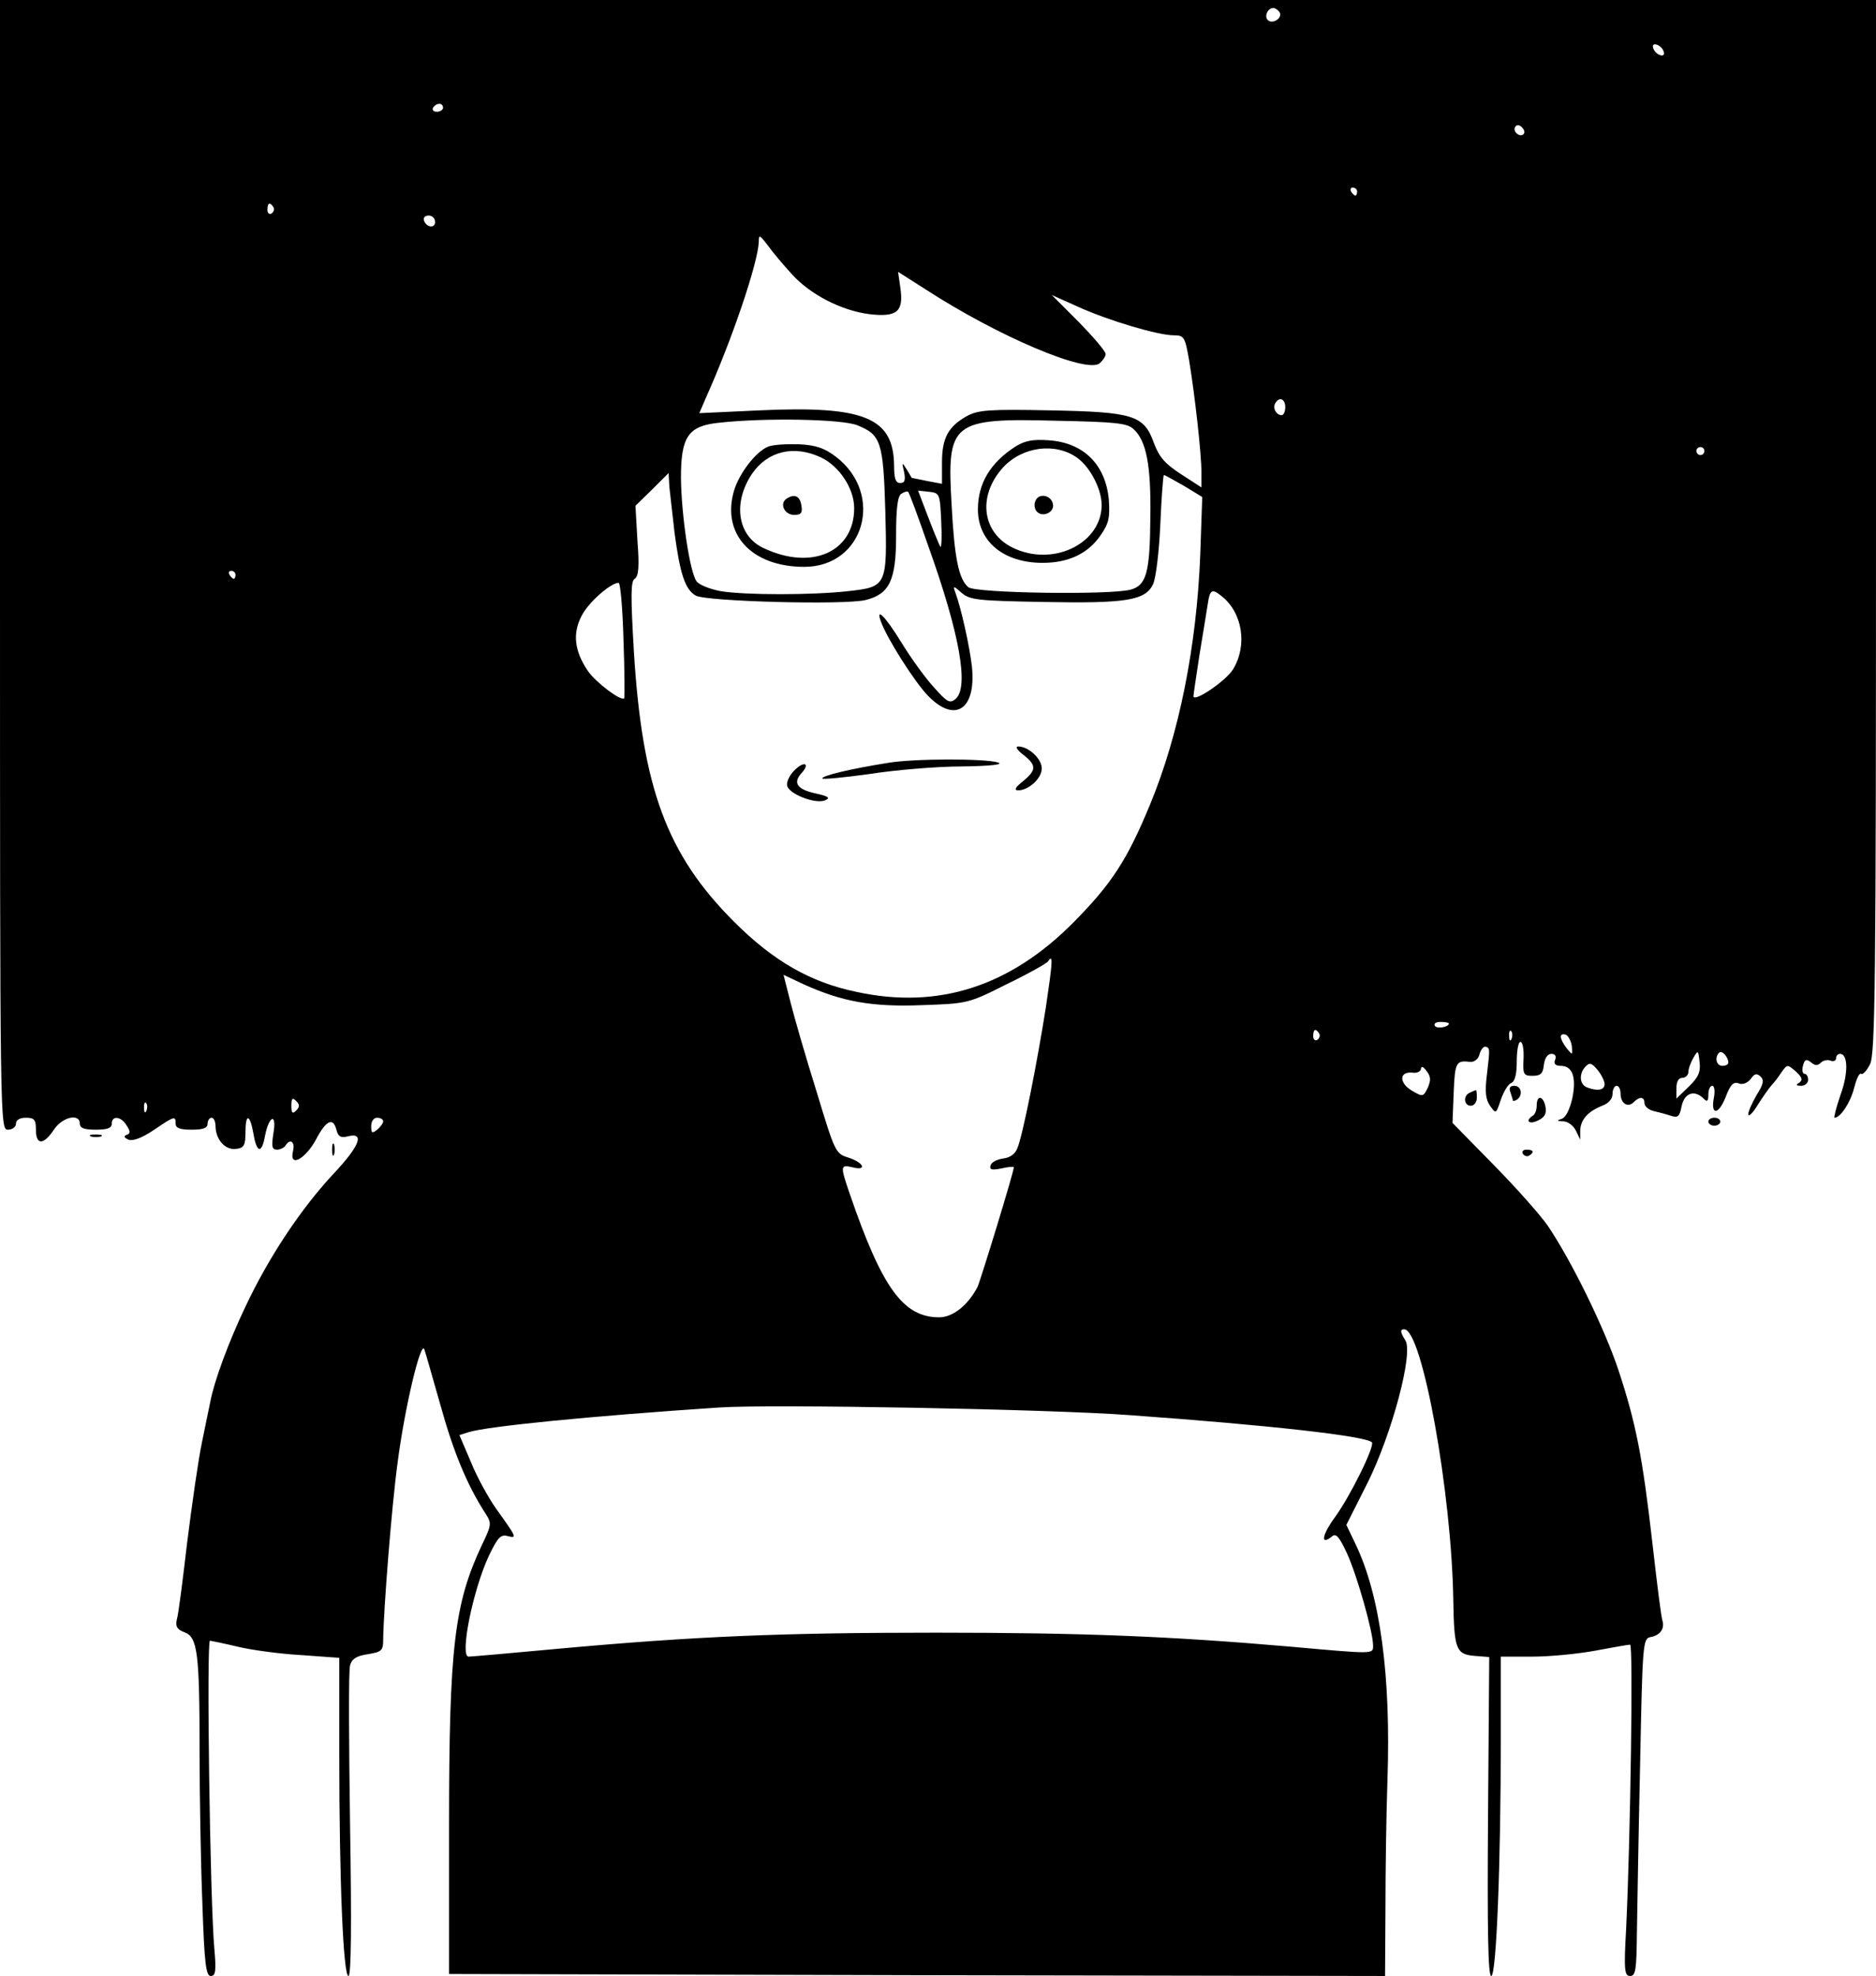 <?xml version="1.0" standalone="no"?>
<!DOCTYPE svg PUBLIC "-//W3C//DTD SVG 20010904//EN"
 "http://www.w3.org/TR/2001/REC-SVG-20010904/DTD/svg10.dtd">
<svg version="1.0" xmlns="http://www.w3.org/2000/svg"
 width="470pt" height="495pt" viewBox="0 0 470 495"
 preserveAspectRatio="xMidYMid meet">

<g transform="translate(0,495) scale(0.1,-0.1)"
fill="#000000" stroke="none">
<path d="M0 3535 c0 -1408 0 -1415 20 -1415 11 0 20 7 20 15 0 9 9 15 25 15
21 0 25 -5 25 -30 0 -39 19 -39 45 0 21 32 65 42 65 15 0 -11 11 -15 40 -15
29 0 40 4 40 15 0 21 23 19 37 -4 10 -15 10 -21 0 -24 -8 -3 -6 -7 5 -12 11
-4 33 4 63 24 53 36 55 36 55 16 0 -11 11 -15 40 -15 29 0 40 4 40 15 0 8 5
15 10 15 6 0 10 -10 10 -22 1 -34 25 -60 52 -56 19 2 23 9 23 41 0 49 11 47
20 -3 8 -49 21 -51 29 -5 10 51 30 58 21 6 -5 -33 -4 -41 9 -41 8 0 18 5 21
10 12 19 25 10 19 -14 -10 -42 31 -20 58 30 25 48 43 56 51 23 4 -16 11 -20
27 -16 45 12 32 -23 -35 -94 -81 -87 -161 -207 -220 -332 -43 -90 -79 -189
-88 -238 -3 -13 -12 -59 -21 -102 -9 -42 -25 -155 -37 -250 -11 -94 -22 -182
-26 -194 -4 -18 1 -25 19 -32 33 -12 38 -51 38 -301 0 -108 3 -279 7 -378 5
-151 9 -182 21 -182 12 0 14 12 9 68 -11 122 -20 772 -11 772 5 -1 36 -7 69
-15 33 -8 104 -18 158 -21 l97 -7 0 -247 c0 -312 10 -550 23 -550 7 0 8 130 4
378 -3 208 -4 388 0 400 4 16 16 24 44 28 36 6 39 9 39 38 1 74 21 331 36 441
17 134 58 308 67 285 3 -8 21 -72 41 -142 32 -115 66 -198 112 -269 16 -25 16
-28 -9 -80 -69 -147 -82 -256 -82 -704 l0 -370 1173 -3 1172 -2 1 167 c0 93 2
238 5 323 9 262 -18 463 -80 592 l-23 48 54 107 c61 124 114 323 94 355 -13
21 -14 28 -3 28 45 0 119 -409 123 -680 2 -121 7 -134 52 -138 l38 -3 -3 -400
c-2 -283 0 -399 8 -399 13 0 24 282 24 597 l0 203 79 0 c44 0 115 7 158 15 43
8 82 15 87 15 8 0 1 -480 -10 -712 -6 -104 -4 -118 10 -118 14 0 16 16 17 108
1 59 4 249 8 422 6 304 7 315 26 319 24 4 36 21 30 41 -3 8 -14 95 -25 193
-25 218 -41 301 -86 437 -35 104 -116 270 -176 359 -17 25 -78 94 -135 152
l-104 106 3 77 c3 75 6 80 41 76 11 -1 21 7 24 20 3 11 10 19 15 18 11 -4 11
-3 3 -72 -5 -41 -3 -60 8 -76 15 -21 15 -21 27 15 7 20 18 39 26 42 9 3 14 21
14 54 0 27 4 49 9 49 6 0 9 -19 8 -42 -2 -40 0 -43 23 -43 20 0 26 6 28 28 2
16 9 27 19 27 9 0 13 -6 9 -15 -4 -10 1 -15 14 -15 30 0 40 -29 29 -82 -7 -30
-17 -48 -27 -51 -13 -4 -12 -5 4 -6 12 0 26 -11 32 -23 l11 -23 0 23 c1 28 20
48 55 62 16 6 26 17 26 30 0 11 5 20 10 20 6 0 10 -9 10 -19 0 -25 18 -37 33
-22 15 15 27 14 27 -3 0 -7 10 -16 22 -19 13 -3 32 -8 44 -12 18 -6 22 -2 27
24 7 33 32 42 55 19 9 -9 12 -7 12 10 0 12 4 22 10 22 5 0 7 -13 4 -29 -9 -45
11 -45 29 0 12 32 20 40 33 35 10 -4 22 1 30 11 10 14 15 15 25 6 9 -9 7 -19
-10 -46 -11 -19 -21 -41 -21 -48 0 -8 11 2 23 22 12 19 28 42 35 50 7 7 19 23
26 34 14 19 14 19 35 1 16 -15 18 -21 9 -28 -10 -6 -8 -8 5 -8 9 0 17 7 17 15
0 8 -4 15 -9 15 -5 0 -7 9 -4 20 4 16 8 18 20 9 10 -9 17 -9 25 -1 6 6 17 8
24 5 8 -3 14 0 14 6 0 6 4 11 10 11 20 0 21 -49 1 -103 -11 -32 -17 -57 -15
-57 15 0 40 38 49 74 6 23 13 39 18 36 4 -3 14 8 22 24 13 25 15 200 15 1347
l0 1319 -2350 0 -2350 0 0 -1415z m3206 1384 c8 -14 -18 -31 -30 -19 -9 9 0
30 14 30 5 0 12 -5 16 -11z m962 -98 c3 -8 -1 -12 -9 -9 -7 2 -15 10 -17 17
-3 8 1 12 9 9 7 -2 15 -10 17 -17z m-3058 -141 c0 -5 -7 -10 -16 -10 -8 0 -12
5 -9 10 3 6 10 10 16 10 5 0 9 -4 9 -10z m2707 -66 c-9 -9 -28 6 -21 18 4 6
10 6 17 -1 6 -6 8 -13 4 -17z m-417 -144 c0 -5 -2 -10 -4 -10 -3 0 -8 5 -11
10 -3 6 -1 10 4 10 6 0 11 -4 11 -10z m-2715 -39 c3 -5 1 -12 -5 -16 -5 -3
-10 1 -10 9 0 18 6 21 15 7z m405 -37 c0 -17 -22 -14 -28 4 -2 7 3 12 12 12 9
0 16 -7 16 -16z m894 -131 c46 -51 124 -91 194 -100 69 -8 86 6 78 64 l-6 42
69 -44 c182 -118 404 -212 436 -185 8 7 15 17 15 23 0 7 -30 42 -67 80 l-68
68 67 -30 c75 -34 199 -71 239 -71 25 0 28 -4 38 -62 14 -84 31 -234 31 -281
l0 -38 -51 33 c-40 26 -55 43 -68 78 -25 70 -51 78 -261 82 -151 3 -179 1
-207 -14 -47 -26 -63 -55 -63 -116 l0 -54 -37 7 c-21 4 -38 8 -39 8 -1 1 -6
11 -13 22 -11 18 -12 17 -6 -7 4 -21 2 -28 -10 -28 -11 0 -15 11 -15 43 -1
121 -74 151 -337 139 l-151 -7 15 35 c68 151 132 342 134 394 0 19 2 18 22 -8
12 -17 39 -49 61 -73z m1236 -333 c0 -11 -4 -20 -9 -20 -14 0 -23 18 -16 30
10 17 25 11 25 -10z m-1073 -45 c60 -24 66 -41 71 -215 5 -189 4 -190 -94
-201 -90 -10 -256 -10 -318 0 -27 5 -55 16 -61 25 -17 23 -38 166 -39 259 0
103 18 130 95 138 118 13 307 9 346 -6z m693 -10 c32 -29 44 -91 42 -221 -1
-139 -10 -170 -49 -181 -50 -14 -389 -9 -407 6 -24 20 -35 73 -42 208 -12 206
0 216 264 209 148 -3 176 -6 192 -21z m1430 -55 c0 -5 -4 -10 -10 -10 -5 0
-10 5 -10 10 0 6 5 10 10 10 6 0 10 -4 10 -10z m-2580 -205 c14 -105 27 -142
53 -157 27 -15 376 -24 426 -11 60 15 76 50 76 161 0 70 4 99 13 105 8 5 15 7
17 5 3 -2 25 -62 50 -134 80 -223 103 -356 69 -385 -15 -12 -21 -8 -55 30 -21
23 -58 74 -81 112 -40 65 -65 90 -51 52 15 -42 84 -151 118 -186 68 -70 121
-34 110 73 -6 52 -27 147 -42 187 -6 16 -4 16 16 -2 21 -18 40 -20 206 -23
208 -4 255 4 274 45 7 15 15 82 18 150 3 68 7 123 9 123 2 0 24 -12 50 -27
l46 -28 -5 -145 c-9 -229 -53 -450 -126 -626 -57 -138 -96 -198 -191 -294
-159 -161 -339 -219 -543 -175 -117 24 -210 78 -308 176 -168 168 -230 334
-251 678 -8 138 -8 175 2 181 10 6 12 31 7 95 l-5 88 42 41 41 41 2 -35 c2
-19 8 -71 13 -115z m668 30 c2 -38 1 -67 -2 -65 -2 3 -16 36 -30 73 l-26 68
28 -3 c26 -3 27 -5 30 -73z m-1768 -135 c0 -5 -2 -10 -4 -10 -3 0 -8 5 -11 10
-3 6 -1 10 4 10 6 0 11 -4 11 -10z m972 -162 c3 -79 3 -145 2 -147 -7 -9 -71
39 -91 68 -34 50 -39 94 -16 138 17 34 73 83 93 83 4 0 10 -64 12 -142z m1498
109 c53 -41 66 -124 29 -184 -18 -29 -99 -84 -99 -67 0 4 7 50 15 103 9 53 18
111 21 129 5 35 11 38 34 19z m-440 -1032 c-21 -133 -57 -317 -71 -351 -5 -14
-18 -24 -35 -26 -15 -2 -30 -9 -32 -17 -4 -11 2 -13 27 -8 17 4 31 5 31 3 0
-12 -83 -282 -91 -300 -24 -46 -62 -76 -96 -76 -90 0 -143 73 -224 309 -24 70
-24 74 6 67 38 -10 30 11 -9 24 -33 10 -34 13 -81 168 -27 86 -56 187 -65 223
l-17 67 51 -24 c95 -43 170 -57 296 -52 114 4 116 4 213 53 54 26 100 52 103
57 13 20 11 -2 -6 -117z m1010 -39 c0 -9 -30 -14 -35 -6 -4 6 3 10 14 10 12 0
21 -2 21 -4z m-325 -25 c3 -5 1 -12 -5 -16 -5 -3 -10 1 -10 9 0 18 6 21 15 7z
m482 -13 c-3 -8 -6 -5 -6 6 -1 11 2 17 5 13 3 -3 4 -12 1 -19z m151 -19 c2
-23 2 -23 -13 -5 -18 24 -20 39 -2 34 6 -3 13 -15 15 -29z m293 -101 l-31 -30
0 26 c0 16 5 26 15 26 8 0 15 7 15 15 0 8 6 24 13 36 11 19 12 18 15 -12 3
-24 -3 -38 -27 -61z m99 60 c0 -5 -7 -8 -15 -8 -15 0 -20 21 -8 33 7 7 23 -11
23 -25z m-310 -54 c0 -15 -18 -18 -44 -8 -19 7 -21 35 -3 53 10 10 15 8 30
-10 9 -11 17 -27 17 -35z m-443 -9 c-11 -23 -13 -23 -40 -7 -32 19 -32 48 1
45 12 -2 22 3 22 10 1 7 6 5 14 -6 11 -14 11 -23 3 -42z m-2835 -57 c-9 -9
-12 -7 -12 12 0 19 3 21 12 12 9 -9 9 -15 0 -24z m-375 0 c-3 -8 -6 -5 -6 6
-1 11 2 17 5 13 3 -3 4 -12 1 -19z m593 -27 c0 -5 -7 -14 -15 -21 -13 -10 -15
-9 -15 9 0 12 6 21 15 21 8 0 15 -4 15 -9z m1870 -736 c348 -25 590 -52 607
-68 8 -9 -53 -133 -92 -187 -33 -45 -38 -73 -8 -49 10 9 18 0 38 -43 25 -55
65 -196 65 -230 0 -22 5 -22 -207 -3 -300 26 -519 35 -887 35 -388 0 -604 -9
-945 -40 -118 -11 -221 -20 -227 -20 -23 0 11 168 51 253 22 46 30 54 47 49
24 -6 23 -4 -30 70 -19 27 -47 78 -62 115 l-29 68 22 7 c46 15 311 41 627 62
126 9 831 -4 1030 -19z"/>
<path d="M1924 3831 c-31 -13 -72 -67 -85 -110 -32 -109 44 -191 176 -191 150
0 202 182 79 276 -28 21 -49 29 -92 31 -32 1 -66 -1 -78 -6z m133 -27 c46 -22
83 -78 83 -127 0 -110 -107 -157 -227 -100 -65 30 -78 113 -29 186 39 57 105
73 173 41z"/>
<path d="M1971 3701 c-19 -12 -6 -41 19 -41 16 0 21 5 18 22 -3 25 -17 32 -37
19z"/>
<path d="M2545 3832 c-64 -41 -95 -93 -95 -158 0 -81 65 -134 162 -134 66 0
115 24 146 70 20 29 23 44 20 88 -8 88 -63 143 -150 149 -40 3 -60 -1 -83 -15z
m154 -29 c33 -24 61 -79 61 -118 0 -93 -114 -153 -214 -111 -85 35 -100 131
-33 205 49 53 132 63 186 24z"/>
<path d="M2594 3695 c-4 -9 -2 -21 4 -27 15 -15 44 -1 40 19 -4 23 -36 29 -44
8z"/>
<path d="M2564 3059 c33 -26 33 -38 -1 -66 -19 -15 -23 -22 -13 -23 27 0 60
30 60 55 0 24 -33 55 -59 55 -8 0 -3 -9 13 -21z"/>
<path d="M2225 3039 c-94 -15 -165 -32 -165 -39 0 -3 53 2 118 11 64 10 169
19 232 19 74 1 106 5 90 10 -32 10 -210 10 -275 -1z"/>
<path d="M1990 3020 c-12 -12 -20 -29 -18 -38 4 -21 71 -47 95 -37 14 6 9 10
-22 17 -47 10 -59 26 -38 50 24 26 8 33 -17 8z"/>
<path d="M3784 2214 c3 -9 6 -18 6 -20 0 -3 5 -2 10 1 16 10 12 35 -6 35 -11
0 -14 -5 -10 -16z"/>
<path d="M3683 2213 c-18 -7 -16 -33 2 -33 8 0 15 9 15 20 0 11 -1 20 -2 19
-2 0 -9 -3 -15 -6z"/>
<path d="M3850 2181 c0 -11 -4 -23 -10 -26 -20 -13 -9 -23 13 -12 17 8 22 17
19 34 -5 28 -22 31 -22 4z"/>
<path d="M4280 2140 c0 -5 7 -10 15 -10 8 0 15 5 15 10 0 6 -7 10 -15 10 -8 0
-15 -4 -15 -10z"/>
<path d="M228 2103 c6 -2 18 -2 25 0 6 3 1 5 -13 5 -14 0 -19 -2 -12 -5z"/>
<path d="M832 2070 c0 -14 2 -19 5 -12 2 6 2 18 0 25 -3 6 -5 1 -5 -13z"/>
<path d="M3815 2060 c4 -6 11 -8 16 -5 14 9 11 15 -7 15 -8 0 -12 -5 -9 -10z"/>
</g>
</svg>
